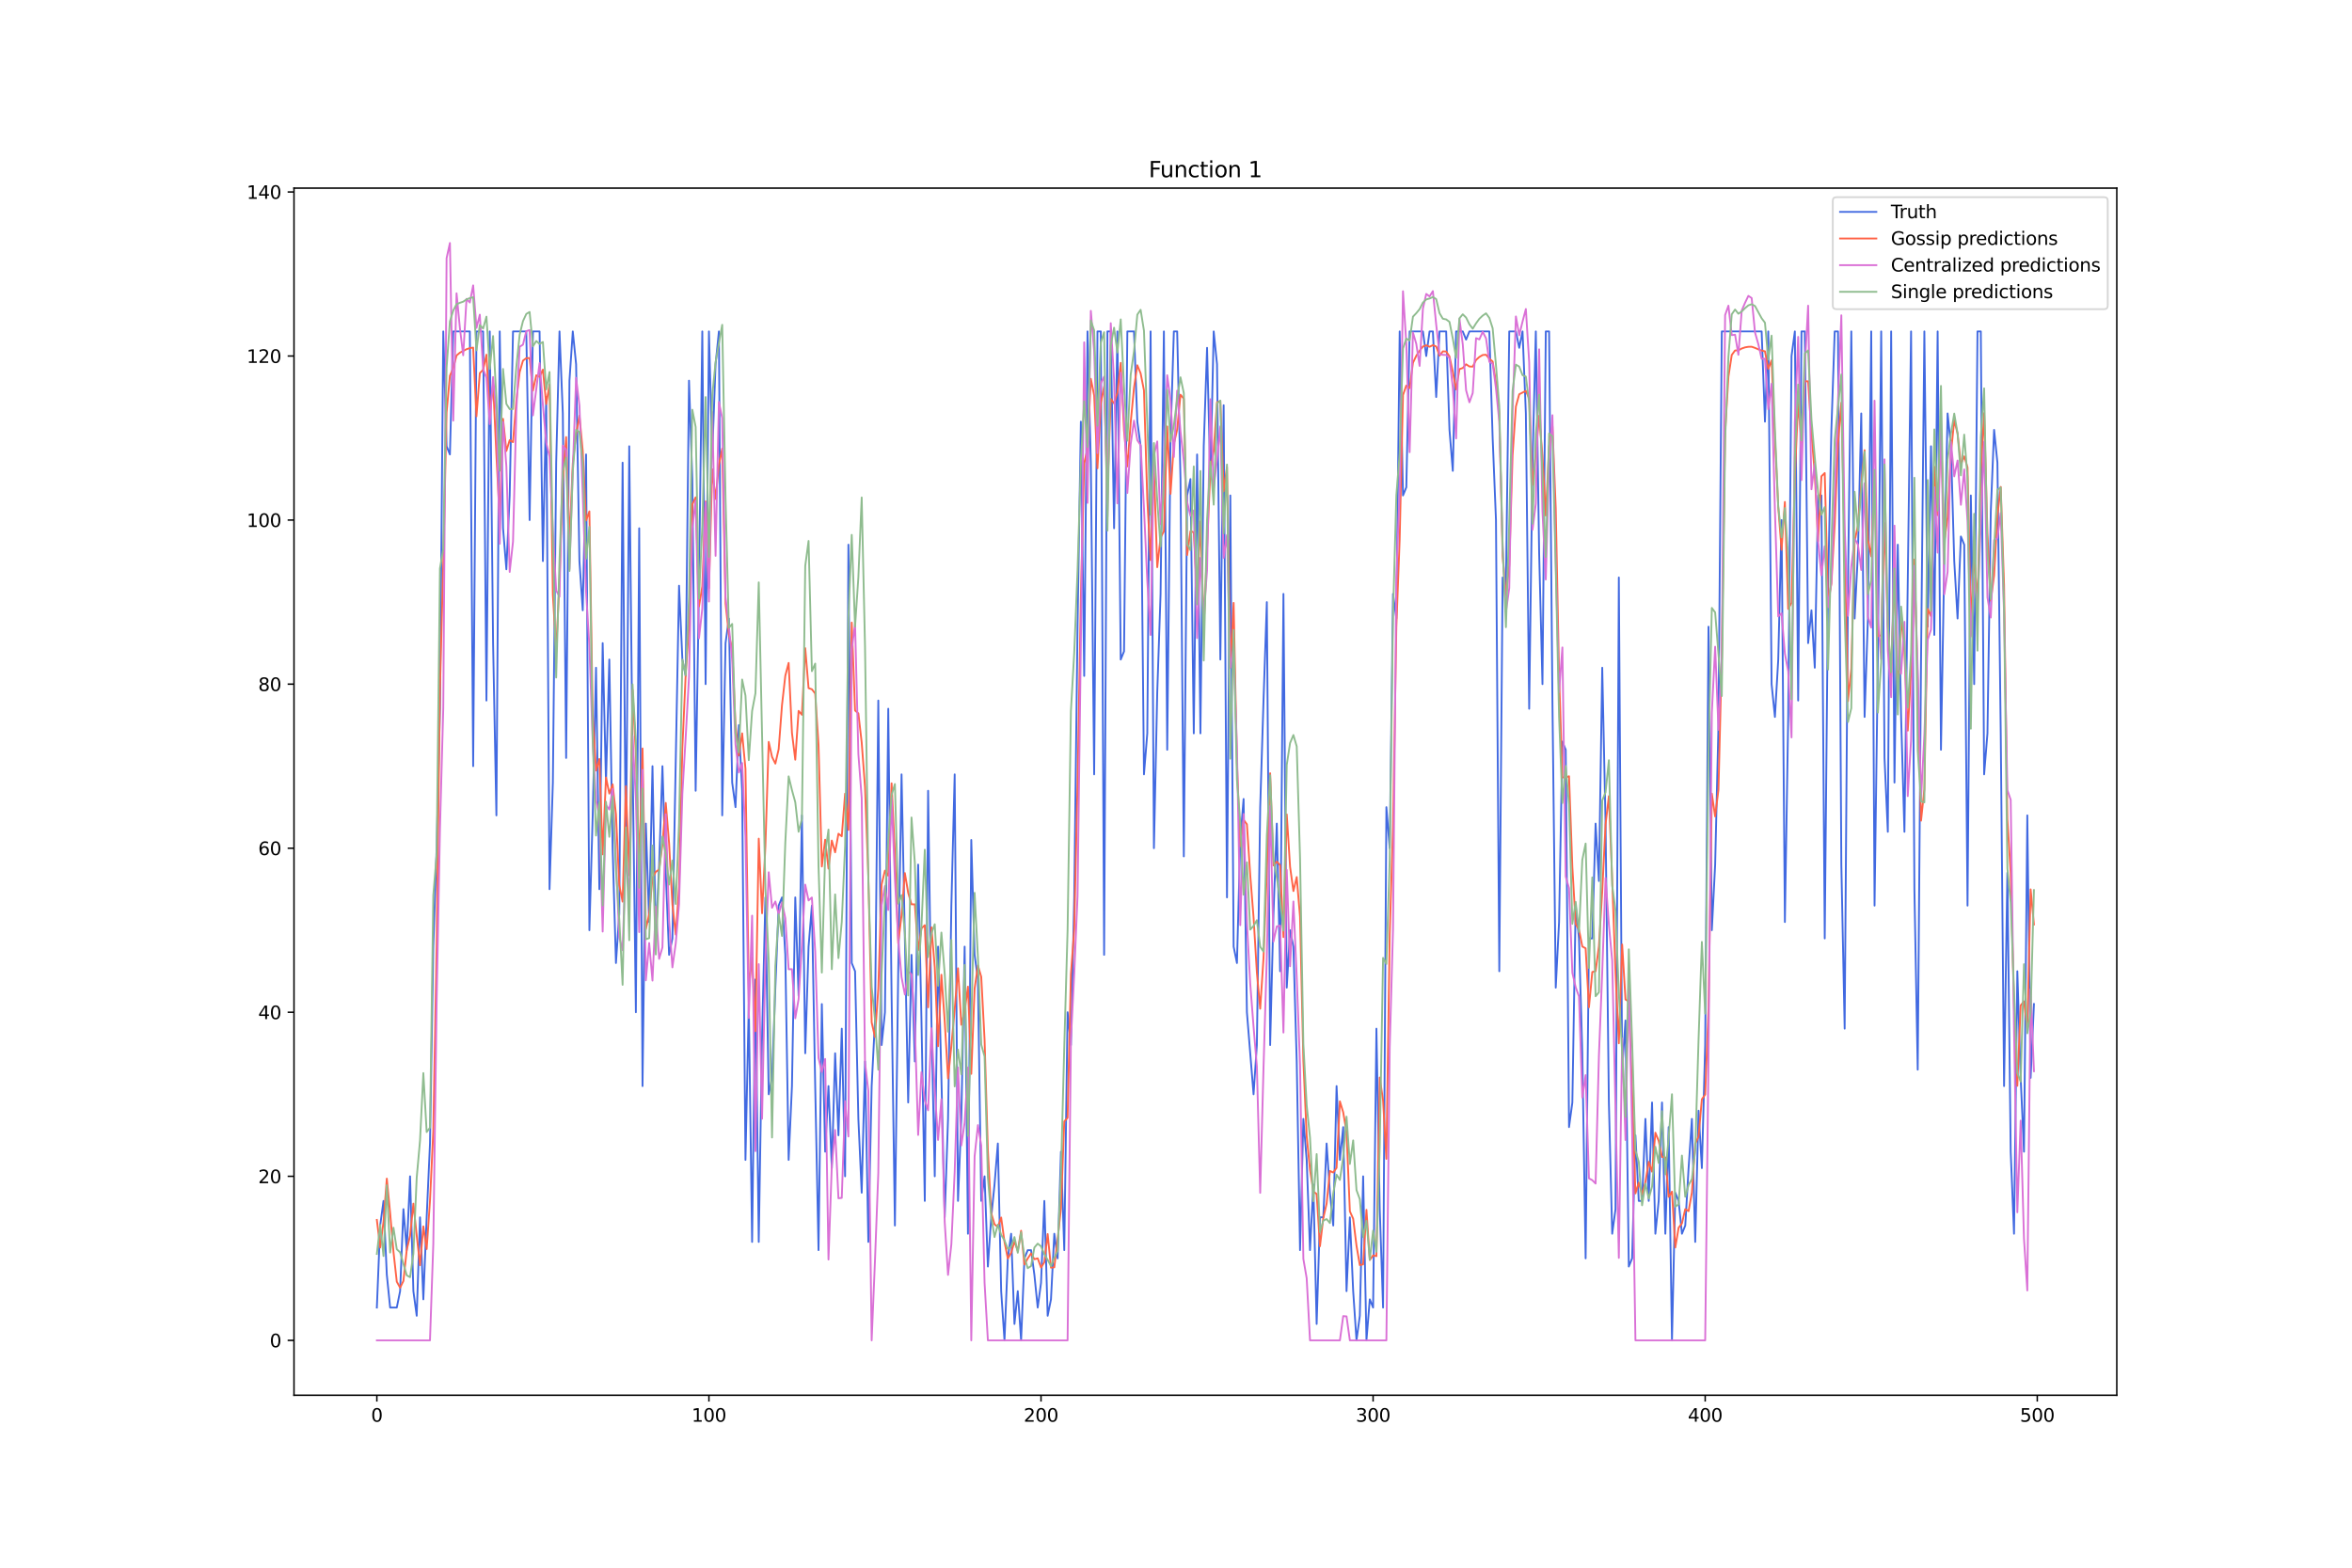 <?xml version="1.0" encoding="utf-8" standalone="no"?>
<!DOCTYPE svg PUBLIC "-//W3C//DTD SVG 1.1//EN"
  "http://www.w3.org/Graphics/SVG/1.1/DTD/svg11.dtd">
<svg xmlns:xlink="http://www.w3.org/1999/xlink" width="1296pt" height="864pt" viewBox="0 0 1296 864" xmlns="http://www.w3.org/2000/svg" version="1.1">
 <defs>
  <style type="text/css">*{stroke-linejoin: round; stroke-linecap: butt}</style>
 </defs>
 <g id="figure_1">
  <g id="patch_1">
   <path d="M 0 864 
L 1296 864 
L 1296 0 
L 0 0 
z
" style="fill: #ffffff"/>
  </g>
  <g id="axes_1">
   <g id="patch_2">
    <path d="M 162 768.96 
L 1166.4 768.96 
L 1166.4 103.68 
L 162 103.68 
z
" style="fill: #ffffff"/>
   </g>
   <g id="matplotlib.axis_1">
    <g id="xtick_1">
     <g id="line2d_1">
      <defs>
       <path id="m616f7e8db2" d="M 0 0 
L 0 3.5 
" style="stroke: #000000; stroke-width: 0.8"/>
      </defs>
      <g>
       <use xlink:href="#m616f7e8db2" x="207.655" y="768.96" style="stroke: #000000; stroke-width: 0.8"/>
      </g>
     </g>
     <g id="text_1">
      <!-- 0 -->
      <g transform="translate(204.473 783.558) scale(0.1 -0.1)">
       <defs>
        <path id="DejaVuSans-30" d="M 2034 4250 
Q 1547 4250 1301 3770 
Q 1056 3291 1056 2328 
Q 1056 1369 1301 889 
Q 1547 409 2034 409 
Q 2525 409 2770 889 
Q 3016 1369 3016 2328 
Q 3016 3291 2770 3770 
Q 2525 4250 2034 4250 
z
M 2034 4750 
Q 2819 4750 3233 4129 
Q 3647 3509 3647 2328 
Q 3647 1150 3233 529 
Q 2819 -91 2034 -91 
Q 1250 -91 836 529 
Q 422 1150 422 2328 
Q 422 3509 836 4129 
Q 1250 4750 2034 4750 
z
" transform="scale(0.016)"/>
       </defs>
       <use xlink:href="#DejaVuSans-30"/>
      </g>
     </g>
    </g>
    <g id="xtick_2">
     <g id="line2d_2">
      <g>
       <use xlink:href="#m616f7e8db2" x="390.639" y="768.96" style="stroke: #000000; stroke-width: 0.8"/>
      </g>
     </g>
     <g id="text_2">
      <!-- 100 -->
      <g transform="translate(381.095 783.558) scale(0.1 -0.1)">
       <defs>
        <path id="DejaVuSans-31" d="M 794 531 
L 1825 531 
L 1825 4091 
L 703 3866 
L 703 4441 
L 1819 4666 
L 2450 4666 
L 2450 531 
L 3481 531 
L 3481 0 
L 794 0 
L 794 531 
z
" transform="scale(0.016)"/>
       </defs>
       <use xlink:href="#DejaVuSans-31"/>
       <use xlink:href="#DejaVuSans-30" x="63.623"/>
       <use xlink:href="#DejaVuSans-30" x="127.246"/>
      </g>
     </g>
    </g>
    <g id="xtick_3">
     <g id="line2d_3">
      <g>
       <use xlink:href="#m616f7e8db2" x="573.623" y="768.96" style="stroke: #000000; stroke-width: 0.8"/>
      </g>
     </g>
     <g id="text_3">
      <!-- 200 -->
      <g transform="translate(564.079 783.558) scale(0.1 -0.1)">
       <defs>
        <path id="DejaVuSans-32" d="M 1228 531 
L 3431 531 
L 3431 0 
L 469 0 
L 469 531 
Q 828 903 1448 1529 
Q 2069 2156 2228 2338 
Q 2531 2678 2651 2914 
Q 2772 3150 2772 3378 
Q 2772 3750 2511 3984 
Q 2250 4219 1831 4219 
Q 1534 4219 1204 4116 
Q 875 4013 500 3803 
L 500 4441 
Q 881 4594 1212 4672 
Q 1544 4750 1819 4750 
Q 2544 4750 2975 4387 
Q 3406 4025 3406 3419 
Q 3406 3131 3298 2873 
Q 3191 2616 2906 2266 
Q 2828 2175 2409 1742 
Q 1991 1309 1228 531 
z
" transform="scale(0.016)"/>
       </defs>
       <use xlink:href="#DejaVuSans-32"/>
       <use xlink:href="#DejaVuSans-30" x="63.623"/>
       <use xlink:href="#DejaVuSans-30" x="127.246"/>
      </g>
     </g>
    </g>
    <g id="xtick_4">
     <g id="line2d_4">
      <g>
       <use xlink:href="#m616f7e8db2" x="756.607" y="768.96" style="stroke: #000000; stroke-width: 0.8"/>
      </g>
     </g>
     <g id="text_4">
      <!-- 300 -->
      <g transform="translate(747.063 783.558) scale(0.1 -0.1)">
       <defs>
        <path id="DejaVuSans-33" d="M 2597 2516 
Q 3050 2419 3304 2112 
Q 3559 1806 3559 1356 
Q 3559 666 3084 287 
Q 2609 -91 1734 -91 
Q 1441 -91 1130 -33 
Q 819 25 488 141 
L 488 750 
Q 750 597 1062 519 
Q 1375 441 1716 441 
Q 2309 441 2620 675 
Q 2931 909 2931 1356 
Q 2931 1769 2642 2001 
Q 2353 2234 1838 2234 
L 1294 2234 
L 1294 2753 
L 1863 2753 
Q 2328 2753 2575 2939 
Q 2822 3125 2822 3475 
Q 2822 3834 2567 4026 
Q 2313 4219 1838 4219 
Q 1578 4219 1281 4162 
Q 984 4106 628 3988 
L 628 4550 
Q 988 4650 1302 4700 
Q 1616 4750 1894 4750 
Q 2613 4750 3031 4423 
Q 3450 4097 3450 3541 
Q 3450 3153 3228 2886 
Q 3006 2619 2597 2516 
z
" transform="scale(0.016)"/>
       </defs>
       <use xlink:href="#DejaVuSans-33"/>
       <use xlink:href="#DejaVuSans-30" x="63.623"/>
       <use xlink:href="#DejaVuSans-30" x="127.246"/>
      </g>
     </g>
    </g>
    <g id="xtick_5">
     <g id="line2d_5">
      <g>
       <use xlink:href="#m616f7e8db2" x="939.591" y="768.96" style="stroke: #000000; stroke-width: 0.8"/>
      </g>
     </g>
     <g id="text_5">
      <!-- 400 -->
      <g transform="translate(930.047 783.558) scale(0.1 -0.1)">
       <defs>
        <path id="DejaVuSans-34" d="M 2419 4116 
L 825 1625 
L 2419 1625 
L 2419 4116 
z
M 2253 4666 
L 3047 4666 
L 3047 1625 
L 3713 1625 
L 3713 1100 
L 3047 1100 
L 3047 0 
L 2419 0 
L 2419 1100 
L 313 1100 
L 313 1709 
L 2253 4666 
z
" transform="scale(0.016)"/>
       </defs>
       <use xlink:href="#DejaVuSans-34"/>
       <use xlink:href="#DejaVuSans-30" x="63.623"/>
       <use xlink:href="#DejaVuSans-30" x="127.246"/>
      </g>
     </g>
    </g>
    <g id="xtick_6">
     <g id="line2d_6">
      <g>
       <use xlink:href="#m616f7e8db2" x="1122.575" y="768.96" style="stroke: #000000; stroke-width: 0.8"/>
      </g>
     </g>
     <g id="text_6">
      <!-- 500 -->
      <g transform="translate(1113.032 783.558) scale(0.1 -0.1)">
       <defs>
        <path id="DejaVuSans-35" d="M 691 4666 
L 3169 4666 
L 3169 4134 
L 1269 4134 
L 1269 2991 
Q 1406 3038 1543 3061 
Q 1681 3084 1819 3084 
Q 2600 3084 3056 2656 
Q 3513 2228 3513 1497 
Q 3513 744 3044 326 
Q 2575 -91 1722 -91 
Q 1428 -91 1123 -41 
Q 819 9 494 109 
L 494 744 
Q 775 591 1075 516 
Q 1375 441 1709 441 
Q 2250 441 2565 725 
Q 2881 1009 2881 1497 
Q 2881 1984 2565 2268 
Q 2250 2553 1709 2553 
Q 1456 2553 1204 2497 
Q 953 2441 691 2322 
L 691 4666 
z
" transform="scale(0.016)"/>
       </defs>
       <use xlink:href="#DejaVuSans-35"/>
       <use xlink:href="#DejaVuSans-30" x="63.623"/>
       <use xlink:href="#DejaVuSans-30" x="127.246"/>
      </g>
     </g>
    </g>
   </g>
   <g id="matplotlib.axis_2">
    <g id="ytick_1">
     <g id="line2d_7">
      <defs>
       <path id="m10c7d88c1d" d="M 0 0 
L -3.5 0 
" style="stroke: #000000; stroke-width: 0.8"/>
      </defs>
      <g>
       <use xlink:href="#m10c7d88c1d" x="162" y="738.72" style="stroke: #000000; stroke-width: 0.8"/>
      </g>
     </g>
     <g id="text_7">
      <!-- 0 -->
      <g transform="translate(148.637 742.519) scale(0.1 -0.1)">
       <use xlink:href="#DejaVuSans-30"/>
      </g>
     </g>
    </g>
    <g id="ytick_2">
     <g id="line2d_8">
      <g>
       <use xlink:href="#m10c7d88c1d" x="162" y="648.302" style="stroke: #000000; stroke-width: 0.8"/>
      </g>
     </g>
     <g id="text_8">
      <!-- 20 -->
      <g transform="translate(142.275 652.101) scale(0.1 -0.1)">
       <use xlink:href="#DejaVuSans-32"/>
       <use xlink:href="#DejaVuSans-30" x="63.623"/>
      </g>
     </g>
    </g>
    <g id="ytick_3">
     <g id="line2d_9">
      <g>
       <use xlink:href="#m10c7d88c1d" x="162" y="557.884" style="stroke: #000000; stroke-width: 0.8"/>
      </g>
     </g>
     <g id="text_9">
      <!-- 40 -->
      <g transform="translate(142.275 561.683) scale(0.1 -0.1)">
       <use xlink:href="#DejaVuSans-34"/>
       <use xlink:href="#DejaVuSans-30" x="63.623"/>
      </g>
     </g>
    </g>
    <g id="ytick_4">
     <g id="line2d_10">
      <g>
       <use xlink:href="#m10c7d88c1d" x="162" y="467.466" style="stroke: #000000; stroke-width: 0.8"/>
      </g>
     </g>
     <g id="text_10">
      <!-- 60 -->
      <g transform="translate(142.275 471.265) scale(0.1 -0.1)">
       <defs>
        <path id="DejaVuSans-36" d="M 2113 2584 
Q 1688 2584 1439 2293 
Q 1191 2003 1191 1497 
Q 1191 994 1439 701 
Q 1688 409 2113 409 
Q 2538 409 2786 701 
Q 3034 994 3034 1497 
Q 3034 2003 2786 2293 
Q 2538 2584 2113 2584 
z
M 3366 4563 
L 3366 3988 
Q 3128 4100 2886 4159 
Q 2644 4219 2406 4219 
Q 1781 4219 1451 3797 
Q 1122 3375 1075 2522 
Q 1259 2794 1537 2939 
Q 1816 3084 2150 3084 
Q 2853 3084 3261 2657 
Q 3669 2231 3669 1497 
Q 3669 778 3244 343 
Q 2819 -91 2113 -91 
Q 1303 -91 875 529 
Q 447 1150 447 2328 
Q 447 3434 972 4092 
Q 1497 4750 2381 4750 
Q 2619 4750 2861 4703 
Q 3103 4656 3366 4563 
z
" transform="scale(0.016)"/>
       </defs>
       <use xlink:href="#DejaVuSans-36"/>
       <use xlink:href="#DejaVuSans-30" x="63.623"/>
      </g>
     </g>
    </g>
    <g id="ytick_5">
     <g id="line2d_11">
      <g>
       <use xlink:href="#m10c7d88c1d" x="162" y="377.048" style="stroke: #000000; stroke-width: 0.8"/>
      </g>
     </g>
     <g id="text_11">
      <!-- 80 -->
      <g transform="translate(142.275 380.847) scale(0.1 -0.1)">
       <defs>
        <path id="DejaVuSans-38" d="M 2034 2216 
Q 1584 2216 1326 1975 
Q 1069 1734 1069 1313 
Q 1069 891 1326 650 
Q 1584 409 2034 409 
Q 2484 409 2743 651 
Q 3003 894 3003 1313 
Q 3003 1734 2745 1975 
Q 2488 2216 2034 2216 
z
M 1403 2484 
Q 997 2584 770 2862 
Q 544 3141 544 3541 
Q 544 4100 942 4425 
Q 1341 4750 2034 4750 
Q 2731 4750 3128 4425 
Q 3525 4100 3525 3541 
Q 3525 3141 3298 2862 
Q 3072 2584 2669 2484 
Q 3125 2378 3379 2068 
Q 3634 1759 3634 1313 
Q 3634 634 3220 271 
Q 2806 -91 2034 -91 
Q 1263 -91 848 271 
Q 434 634 434 1313 
Q 434 1759 690 2068 
Q 947 2378 1403 2484 
z
M 1172 3481 
Q 1172 3119 1398 2916 
Q 1625 2713 2034 2713 
Q 2441 2713 2670 2916 
Q 2900 3119 2900 3481 
Q 2900 3844 2670 4047 
Q 2441 4250 2034 4250 
Q 1625 4250 1398 4047 
Q 1172 3844 1172 3481 
z
" transform="scale(0.016)"/>
       </defs>
       <use xlink:href="#DejaVuSans-38"/>
       <use xlink:href="#DejaVuSans-30" x="63.623"/>
      </g>
     </g>
    </g>
    <g id="ytick_6">
     <g id="line2d_12">
      <g>
       <use xlink:href="#m10c7d88c1d" x="162" y="286.63" style="stroke: #000000; stroke-width: 0.8"/>
      </g>
     </g>
     <g id="text_12">
      <!-- 100 -->
      <g transform="translate(135.912 290.429) scale(0.1 -0.1)">
       <use xlink:href="#DejaVuSans-31"/>
       <use xlink:href="#DejaVuSans-30" x="63.623"/>
       <use xlink:href="#DejaVuSans-30" x="127.246"/>
      </g>
     </g>
    </g>
    <g id="ytick_7">
     <g id="line2d_13">
      <g>
       <use xlink:href="#m10c7d88c1d" x="162" y="196.212" style="stroke: #000000; stroke-width: 0.8"/>
      </g>
     </g>
     <g id="text_13">
      <!-- 120 -->
      <g transform="translate(135.912 200.011) scale(0.1 -0.1)">
       <use xlink:href="#DejaVuSans-31"/>
       <use xlink:href="#DejaVuSans-32" x="63.623"/>
       <use xlink:href="#DejaVuSans-30" x="127.246"/>
      </g>
     </g>
    </g>
    <g id="ytick_8">
     <g id="line2d_14">
      <g>
       <use xlink:href="#m10c7d88c1d" x="162" y="105.793" style="stroke: #000000; stroke-width: 0.8"/>
      </g>
     </g>
     <g id="text_14">
      <!-- 140 -->
      <g transform="translate(135.912 109.593) scale(0.1 -0.1)">
       <use xlink:href="#DejaVuSans-31"/>
       <use xlink:href="#DejaVuSans-34" x="63.623"/>
       <use xlink:href="#DejaVuSans-30" x="127.246"/>
      </g>
     </g>
    </g>
   </g>
   <g id="line2d_15">
    <path d="M 207.655 720.636 
L 209.484 675.427 
L 211.314 661.865 
L 213.144 702.553 
L 214.974 720.636 
L 218.634 720.636 
L 220.463 711.595 
L 222.293 666.386 
L 224.123 688.99 
L 225.953 648.302 
L 227.783 711.595 
L 229.613 725.157 
L 231.442 670.906 
L 233.272 716.115 
L 235.102 670.906 
L 236.932 630.218 
L 238.762 521.717 
L 240.592 467.466 
L 242.422 390.61 
L 244.251 182.649 
L 246.081 245.941 
L 247.911 250.462 
L 249.741 182.649 
L 258.89 182.649 
L 260.72 422.257 
L 262.55 182.649 
L 266.209 182.649 
L 268.039 386.089 
L 269.869 182.649 
L 271.699 354.443 
L 273.529 449.382 
L 275.359 182.649 
L 277.189 291.15 
L 279.018 313.755 
L 280.848 273.067 
L 282.678 182.649 
L 289.997 182.649 
L 291.827 286.63 
L 293.657 182.649 
L 297.317 182.649 
L 299.147 309.234 
L 300.976 218.816 
L 302.806 490.07 
L 304.636 431.299 
L 306.466 254.983 
L 308.296 182.649 
L 310.126 227.858 
L 311.956 417.736 
L 313.785 209.774 
L 315.615 182.649 
L 317.445 200.732 
L 319.275 309.234 
L 321.105 336.36 
L 322.935 250.462 
L 324.764 512.675 
L 326.594 449.382 
L 328.424 368.006 
L 330.254 490.07 
L 332.084 354.443 
L 333.914 431.299 
L 335.743 363.485 
L 337.573 467.466 
L 339.403 530.758 
L 341.233 503.633 
L 343.063 254.983 
L 344.893 476.508 
L 346.723 245.941 
L 348.552 417.736 
L 350.382 557.884 
L 352.212 291.15 
L 354.042 598.572 
L 355.872 453.903 
L 357.702 508.154 
L 359.531 422.257 
L 361.361 517.196 
L 363.191 476.508 
L 365.021 422.257 
L 366.851 481.028 
L 368.681 526.238 
L 370.51 517.196 
L 374.17 322.797 
L 376 363.485 
L 377.83 372.527 
L 379.66 209.774 
L 381.489 264.025 
L 383.319 435.819 
L 385.149 322.797 
L 386.979 182.649 
L 388.809 377.048 
L 390.639 182.649 
L 392.469 250.462 
L 394.298 200.732 
L 396.128 182.649 
L 397.958 449.382 
L 399.788 354.443 
L 401.618 340.88 
L 403.448 431.299 
L 405.277 444.861 
L 407.107 399.652 
L 408.937 435.819 
L 410.767 639.26 
L 412.597 553.363 
L 414.427 684.469 
L 416.256 539.8 
L 418.086 684.469 
L 419.916 571.447 
L 421.746 494.591 
L 423.576 603.093 
L 425.406 594.051 
L 427.236 544.321 
L 429.065 499.112 
L 430.895 494.591 
L 432.725 526.238 
L 434.555 639.26 
L 436.385 598.572 
L 438.215 494.591 
L 440.044 548.842 
L 441.874 449.382 
L 443.704 580.488 
L 445.534 521.717 
L 447.364 499.112 
L 449.194 598.572 
L 451.023 688.99 
L 452.853 553.363 
L 454.683 634.739 
L 456.513 598.572 
L 458.343 643.781 
L 460.173 580.488 
L 462.003 625.697 
L 463.832 566.926 
L 465.662 648.302 
L 467.492 300.192 
L 469.322 530.758 
L 471.152 535.279 
L 472.982 616.656 
L 474.811 657.344 
L 476.641 585.009 
L 478.471 684.469 
L 480.301 598.572 
L 482.131 562.405 
L 483.961 386.089 
L 485.79 575.967 
L 487.62 557.884 
L 489.45 390.61 
L 491.28 548.842 
L 493.11 675.427 
L 494.94 535.279 
L 496.77 426.778 
L 500.429 607.614 
L 502.259 526.238 
L 504.089 585.009 
L 505.919 476.508 
L 507.749 562.405 
L 509.578 661.865 
L 511.408 435.819 
L 513.238 562.405 
L 515.068 648.302 
L 516.898 521.717 
L 518.728 594.051 
L 520.557 670.906 
L 522.387 616.656 
L 524.217 499.112 
L 526.047 426.778 
L 527.877 661.865 
L 529.707 616.656 
L 531.536 521.717 
L 533.366 679.948 
L 535.196 462.945 
L 537.026 526.238 
L 538.856 539.8 
L 540.686 661.865 
L 542.516 648.302 
L 544.345 698.032 
L 546.175 670.906 
L 548.005 652.823 
L 549.835 630.218 
L 551.665 711.595 
L 553.495 738.72 
L 555.324 693.511 
L 557.154 679.948 
L 558.984 729.678 
L 560.814 711.595 
L 562.644 738.72 
L 564.474 693.511 
L 566.303 688.99 
L 568.133 688.99 
L 569.963 702.553 
L 571.793 720.636 
L 573.623 707.074 
L 575.453 661.865 
L 577.283 725.157 
L 579.112 716.115 
L 580.942 679.948 
L 582.772 693.511 
L 584.602 634.739 
L 586.432 688.99 
L 588.262 557.884 
L 590.091 575.967 
L 591.921 494.591 
L 593.751 345.401 
L 595.581 232.379 
L 597.411 372.527 
L 599.241 182.649 
L 601.07 254.983 
L 602.9 426.778 
L 604.73 182.649 
L 606.56 182.649 
L 608.39 526.238 
L 610.22 182.649 
L 612.05 182.649 
L 613.879 291.15 
L 615.709 182.649 
L 617.539 363.485 
L 619.369 358.964 
L 621.199 182.649 
L 624.858 182.649 
L 626.688 232.379 
L 628.518 245.941 
L 630.348 426.778 
L 632.178 404.173 
L 634.008 182.649 
L 635.837 467.466 
L 637.667 381.569 
L 639.497 327.318 
L 641.327 182.649 
L 643.157 413.215 
L 644.987 241.421 
L 646.817 182.649 
L 648.646 182.649 
L 650.476 264.025 
L 652.306 471.987 
L 654.136 273.067 
L 655.966 264.025 
L 657.796 404.173 
L 659.625 250.462 
L 661.455 404.173 
L 663.285 245.941 
L 665.115 191.691 
L 666.945 264.025 
L 668.775 182.649 
L 670.604 200.732 
L 672.434 363.485 
L 674.264 223.337 
L 676.094 494.591 
L 677.924 273.067 
L 679.754 521.717 
L 681.583 530.758 
L 683.413 462.945 
L 685.243 440.34 
L 687.073 557.884 
L 690.733 603.093 
L 692.563 575.967 
L 694.392 444.861 
L 696.222 386.089 
L 698.052 331.839 
L 699.882 575.967 
L 701.712 503.633 
L 703.542 453.903 
L 705.371 535.279 
L 707.201 327.318 
L 709.031 544.321 
L 710.861 512.675 
L 712.691 521.717 
L 714.521 585.009 
L 716.35 688.99 
L 718.18 616.656 
L 720.01 639.26 
L 721.84 688.99 
L 723.67 652.823 
L 725.5 729.678 
L 727.33 670.906 
L 729.159 670.906 
L 730.989 630.218 
L 732.819 657.344 
L 734.649 675.427 
L 736.479 598.572 
L 738.309 639.26 
L 740.138 621.176 
L 741.968 711.595 
L 743.798 670.906 
L 745.628 711.595 
L 747.458 738.72 
L 749.288 725.157 
L 751.117 648.302 
L 752.947 738.72 
L 754.777 716.115 
L 756.607 720.636 
L 758.437 566.926 
L 760.267 666.386 
L 762.097 720.636 
L 763.926 444.861 
L 765.756 467.466 
L 767.586 327.318 
L 769.416 340.88 
L 771.246 182.649 
L 773.076 273.067 
L 774.905 268.546 
L 776.735 182.649 
L 784.055 182.649 
L 785.884 196.212 
L 787.714 182.649 
L 789.544 182.649 
L 791.374 218.816 
L 793.204 182.649 
L 796.864 182.649 
L 798.693 236.9 
L 800.523 259.504 
L 802.353 182.649 
L 806.013 182.649 
L 807.843 187.17 
L 809.672 182.649 
L 820.651 182.649 
L 822.481 241.421 
L 824.311 286.63 
L 826.141 535.279 
L 827.971 318.276 
L 829.801 322.797 
L 831.63 182.649 
L 835.29 182.649 
L 837.12 191.691 
L 838.95 182.649 
L 840.78 227.858 
L 842.61 390.61 
L 844.439 254.983 
L 846.269 182.649 
L 848.099 304.713 
L 849.929 377.048 
L 851.759 182.649 
L 853.589 182.649 
L 855.418 386.089 
L 857.248 544.321 
L 859.078 508.154 
L 860.908 408.694 
L 862.738 413.215 
L 864.568 621.176 
L 866.397 607.614 
L 868.227 499.112 
L 870.057 517.196 
L 871.887 580.488 
L 873.717 693.511 
L 875.547 517.196 
L 877.377 517.196 
L 879.206 453.903 
L 881.036 485.549 
L 882.866 368.006 
L 884.696 453.903 
L 886.526 607.614 
L 888.356 679.948 
L 890.185 666.386 
L 892.015 318.276 
L 893.845 589.53 
L 895.675 562.405 
L 897.505 698.032 
L 899.335 693.511 
L 901.164 625.697 
L 902.994 661.865 
L 904.824 661.865 
L 906.654 616.656 
L 908.484 661.865 
L 910.314 607.614 
L 912.144 679.948 
L 913.973 661.865 
L 915.803 607.614 
L 917.633 679.948 
L 919.463 621.176 
L 921.293 738.72 
L 923.123 657.344 
L 924.952 661.865 
L 926.782 679.948 
L 928.612 675.427 
L 930.442 643.781 
L 932.272 616.656 
L 934.102 684.469 
L 935.931 612.135 
L 937.761 643.781 
L 939.591 575.967 
L 941.421 345.401 
L 943.251 512.675 
L 945.081 476.508 
L 946.911 399.652 
L 948.74 182.649 
L 970.698 182.649 
L 972.528 232.379 
L 974.358 182.649 
L 976.188 377.048 
L 978.018 395.131 
L 979.848 363.485 
L 981.678 286.63 
L 983.507 508.154 
L 985.337 395.131 
L 987.167 196.212 
L 988.997 182.649 
L 990.827 386.089 
L 992.657 182.649 
L 994.486 182.649 
L 996.316 354.443 
L 998.146 336.36 
L 999.976 368.006 
L 1001.806 273.067 
L 1003.636 273.067 
L 1005.465 517.196 
L 1007.295 322.797 
L 1009.125 236.9 
L 1010.955 182.649 
L 1012.785 182.649 
L 1014.615 476.508 
L 1016.444 566.926 
L 1018.274 322.797 
L 1020.104 182.649 
L 1021.934 340.88 
L 1023.764 304.713 
L 1025.594 227.858 
L 1027.424 395.131 
L 1029.253 340.88 
L 1031.083 182.649 
L 1032.913 499.112 
L 1034.743 363.485 
L 1036.573 182.649 
L 1038.403 417.736 
L 1040.232 458.424 
L 1042.062 182.649 
L 1043.892 431.299 
L 1045.722 300.192 
L 1047.552 395.131 
L 1049.382 458.424 
L 1053.041 182.649 
L 1054.871 490.07 
L 1056.701 589.53 
L 1058.531 363.485 
L 1060.361 182.649 
L 1062.191 345.401 
L 1064.02 245.941 
L 1065.85 349.922 
L 1067.68 182.649 
L 1069.51 413.215 
L 1071.34 309.234 
L 1073.17 227.858 
L 1074.999 245.941 
L 1076.829 309.234 
L 1078.659 340.88 
L 1080.489 295.671 
L 1082.319 300.192 
L 1084.149 499.112 
L 1085.978 273.067 
L 1087.808 377.048 
L 1089.638 182.649 
L 1091.468 182.649 
L 1093.298 426.778 
L 1095.128 404.173 
L 1096.958 282.109 
L 1098.787 236.9 
L 1100.617 254.983 
L 1102.447 404.173 
L 1104.277 598.572 
L 1106.107 481.028 
L 1107.937 634.739 
L 1109.766 679.948 
L 1111.596 535.279 
L 1113.426 594.051 
L 1115.256 634.739 
L 1117.086 449.382 
L 1118.916 594.051 
L 1120.745 553.363 
L 1120.745 553.363 
" clip-path="url(#p056c166fae)" style="fill: none; stroke: #4169e1; stroke-linecap: square"/>
   </g>
   <g id="line2d_16">
    <path d="M 207.655 672.327 
L 209.484 687.527 
L 211.314 673.325 
L 213.144 649.565 
L 214.974 668.597 
L 216.804 689.834 
L 218.634 706.374 
L 220.463 709.686 
L 222.293 705.971 
L 224.123 688.802 
L 225.953 681.066 
L 227.783 663.359 
L 229.613 680.877 
L 231.442 697.304 
L 233.272 675.904 
L 235.102 688.413 
L 236.932 661.742 
L 238.762 623.255 
L 240.592 521.273 
L 242.422 379.959 
L 244.251 310.193 
L 246.081 227.336 
L 247.911 207.082 
L 249.741 202.898 
L 251.571 195.909 
L 253.401 194.371 
L 257.06 192.463 
L 258.89 191.848 
L 260.72 191.567 
L 262.55 229.481 
L 264.38 205.646 
L 266.209 203.804 
L 268.039 195.473 
L 269.869 228.467 
L 271.699 211.411 
L 273.529 250.95 
L 275.359 286.557 
L 277.189 230.834 
L 279.018 248.563 
L 280.848 242.56 
L 282.678 243.685 
L 284.508 220.874 
L 286.338 205.118 
L 288.168 198.76 
L 289.997 197.387 
L 291.827 197.332 
L 293.657 215.267 
L 295.487 206.829 
L 297.317 207.693 
L 299.147 203.708 
L 300.976 222.684 
L 302.806 211.863 
L 304.636 327.734 
L 306.466 358.238 
L 308.296 320.384 
L 310.126 265.696 
L 311.956 240.88 
L 313.785 298.884 
L 315.615 255.273 
L 317.445 239.418 
L 319.275 229.038 
L 321.105 248.596 
L 322.935 286.877 
L 324.764 281.831 
L 326.594 393.919 
L 328.424 424.683 
L 330.254 418.271 
L 332.084 470.881 
L 333.914 428.476 
L 335.743 437.378 
L 337.573 432.28 
L 339.403 448.791 
L 341.233 487.858 
L 343.063 496.921 
L 344.893 433.293 
L 346.723 482.419 
L 348.552 380.343 
L 350.382 415.556 
L 352.212 476.911 
L 354.042 412.482 
L 355.872 512.088 
L 357.702 503.963 
L 359.531 483.664 
L 361.361 480.493 
L 363.191 479.215 
L 365.021 465.209 
L 366.851 442.514 
L 368.681 464.749 
L 370.51 498.551 
L 372.34 515.094 
L 374.17 488.784 
L 376 412.081 
L 377.83 371.777 
L 379.66 344.703 
L 381.489 277.894 
L 383.319 274.092 
L 385.149 334.233 
L 386.979 323.201 
L 388.809 276.377 
L 390.639 324.158 
L 392.469 258.591 
L 394.298 275.005 
L 396.128 256.133 
L 397.958 247.232 
L 399.788 332.736 
L 401.618 349.596 
L 403.448 357.658 
L 405.277 399.225 
L 407.107 416.419 
L 408.937 404.163 
L 410.767 423.707 
L 412.597 545.056 
L 414.427 527.78 
L 416.256 568.347 
L 418.086 462.198 
L 419.916 503.328 
L 421.746 466.375 
L 423.576 408.875 
L 425.406 417.143 
L 427.236 420.858 
L 429.065 412.876 
L 430.895 388.622 
L 432.725 372.375 
L 434.555 365.348 
L 436.385 403.909 
L 438.215 418.708 
L 440.044 391.786 
L 441.874 393.952 
L 443.704 357.227 
L 445.534 379.261 
L 447.364 379.875 
L 449.194 382.244 
L 451.023 410.655 
L 452.853 477.554 
L 454.683 462.782 
L 456.513 478.711 
L 458.343 463.248 
L 460.173 469.74 
L 462.003 459.49 
L 463.832 460.898 
L 465.662 437.425 
L 467.492 457.405 
L 469.322 343.122 
L 471.152 391.579 
L 472.982 393.186 
L 474.811 409.226 
L 476.641 433.717 
L 478.471 483.107 
L 480.301 563.447 
L 482.131 571.568 
L 483.961 544.997 
L 485.79 487.437 
L 487.62 479.847 
L 489.45 482.625 
L 491.28 431.7 
L 493.11 470.087 
L 494.94 519.866 
L 496.77 504.324 
L 498.599 481.167 
L 500.429 492.054 
L 502.259 498.393 
L 504.089 498.407 
L 505.919 523.763 
L 507.749 511.63 
L 509.578 509.901 
L 511.408 555.17 
L 513.238 511.07 
L 515.068 533.048 
L 516.898 576.607 
L 518.728 537.206 
L 520.557 562.765 
L 522.387 594.382 
L 524.217 576.509 
L 526.047 556.405 
L 527.877 533.65 
L 529.707 564.799 
L 531.536 557.237 
L 533.366 543.762 
L 535.196 591.844 
L 537.026 544.881 
L 538.856 532.126 
L 540.686 538.375 
L 542.516 572.904 
L 544.345 633.953 
L 546.175 668.568 
L 548.005 674.764 
L 549.835 676.233 
L 551.665 671.002 
L 553.495 684.461 
L 555.324 693.613 
L 557.154 690.532 
L 558.984 684.269 
L 560.814 689.376 
L 562.644 678.294 
L 564.474 696.894 
L 566.303 693.57 
L 568.133 690.818 
L 569.963 694.002 
L 571.793 693.5 
L 573.623 698.575 
L 575.453 695.646 
L 577.283 680.111 
L 579.112 698.66 
L 580.942 698.455 
L 582.772 682.747 
L 584.602 666.051 
L 586.432 618.045 
L 588.262 616.047 
L 590.091 536.875 
L 591.921 512.206 
L 593.751 431.869 
L 595.581 329.073 
L 597.411 255.327 
L 599.241 247.374 
L 601.07 208.765 
L 602.9 217.873 
L 604.73 258.121 
L 606.56 222.284 
L 608.39 213.002 
L 610.22 270.524 
L 612.05 219.866 
L 613.879 222.314 
L 615.709 216.42 
L 617.539 199.992 
L 619.369 237.358 
L 621.199 257.08 
L 623.029 232.921 
L 624.858 213.724 
L 626.688 201.3 
L 628.518 205.792 
L 630.348 215.143 
L 632.178 275.143 
L 634.008 308.714 
L 635.837 257.485 
L 637.667 312.593 
L 639.497 296.228 
L 641.327 292.808 
L 643.157 235.02 
L 644.987 272.171 
L 646.817 244.76 
L 648.646 236.699 
L 650.476 217.533 
L 652.306 219.746 
L 654.136 305.909 
L 655.966 292.759 
L 657.796 293.396 
L 659.625 328.13 
L 661.455 287.331 
L 663.285 345.569 
L 666.945 258.73 
L 668.775 248.385 
L 670.604 221.709 
L 672.434 221.066 
L 674.264 270.82 
L 676.094 257.461 
L 677.924 367.605 
L 679.754 332.269 
L 681.583 420.324 
L 683.413 466.349 
L 685.243 451.795 
L 687.073 454.303 
L 688.903 482.279 
L 690.733 505.576 
L 692.563 536.03 
L 694.392 555.93 
L 696.222 527.974 
L 698.052 480.721 
L 699.882 426.16 
L 701.712 476.973 
L 703.542 474.837 
L 705.371 476.835 
L 707.201 516.47 
L 709.031 448.849 
L 710.861 477.732 
L 712.691 491.098 
L 714.521 483.376 
L 716.35 505.241 
L 718.18 584.676 
L 720.01 626.197 
L 721.84 644.596 
L 723.67 656.683 
L 725.5 658.014 
L 727.33 686.846 
L 729.159 671.34 
L 730.989 663.362 
L 732.819 645.357 
L 734.649 646.209 
L 736.479 643.639 
L 738.309 606.988 
L 740.138 613.028 
L 741.968 623.922 
L 743.798 667.577 
L 745.628 671.684 
L 747.458 686.56 
L 749.288 697.255 
L 751.117 696.819 
L 752.947 666.785 
L 754.777 694.415 
L 756.607 691.882 
L 758.437 692.305 
L 760.267 593.863 
L 762.097 606.49 
L 763.926 638.683 
L 765.756 514.849 
L 767.586 456.122 
L 769.416 345.611 
L 771.246 297.271 
L 773.076 217.699 
L 774.905 212.479 
L 776.735 213.914 
L 778.565 199.939 
L 780.395 196.091 
L 782.225 193.287 
L 784.055 190.977 
L 785.884 190.284 
L 787.714 191.118 
L 789.544 190.222 
L 791.374 190.965 
L 793.204 196.024 
L 795.034 193.658 
L 796.864 193.698 
L 798.693 196.418 
L 800.523 204.917 
L 802.353 214.655 
L 804.183 203.435 
L 806.013 202.826 
L 807.843 200.757 
L 809.672 201.991 
L 811.502 202.056 
L 813.332 198.399 
L 815.162 196.727 
L 816.992 195.652 
L 818.822 195.508 
L 820.651 197.697 
L 822.481 199.211 
L 824.311 210.765 
L 826.141 227.705 
L 827.971 306.579 
L 829.801 327.923 
L 831.63 311.647 
L 833.46 251.03 
L 835.29 224.016 
L 837.12 217.287 
L 840.78 215.423 
L 842.61 219.654 
L 844.439 267.282 
L 846.269 250.221 
L 848.099 229.067 
L 849.929 251.163 
L 851.759 284.148 
L 853.589 246.228 
L 855.418 234.803 
L 857.248 280.132 
L 859.078 371.848 
L 860.908 428.438 
L 862.738 428.549 
L 864.568 427.807 
L 866.397 477.72 
L 868.227 509.269 
L 870.057 512.354 
L 871.887 521.641 
L 873.717 522.638 
L 875.547 555.155 
L 877.377 535.686 
L 879.206 535.289 
L 881.036 521.462 
L 882.866 491.165 
L 884.696 454.256 
L 886.526 438.765 
L 888.356 484.938 
L 890.185 536.284 
L 892.015 575.005 
L 893.845 520.554 
L 895.675 550.847 
L 897.505 552.008 
L 899.335 601.211 
L 901.164 657.747 
L 902.994 651.741 
L 904.824 658.306 
L 906.654 651.434 
L 908.484 640.317 
L 910.314 645.759 
L 912.144 624.256 
L 913.973 628.799 
L 915.803 637.619 
L 917.633 637.904 
L 919.463 659.634 
L 921.293 656.748 
L 923.123 687.537 
L 924.952 676.656 
L 926.782 674.239 
L 928.612 666.365 
L 930.442 667.504 
L 932.272 657.243 
L 934.102 630.285 
L 935.931 626.463 
L 937.761 605.849 
L 939.591 603.22 
L 941.421 555.897 
L 943.251 437.373 
L 945.081 449.961 
L 946.911 435.199 
L 948.74 361.744 
L 950.57 238.376 
L 952.4 207.593 
L 954.23 195.641 
L 956.06 193.142 
L 957.89 193.075 
L 959.719 192.077 
L 961.549 191.449 
L 963.379 191.121 
L 965.209 191.104 
L 967.039 191.732 
L 968.869 192.529 
L 970.698 193.201 
L 972.528 193.619 
L 974.358 203.314 
L 976.188 198.588 
L 978.018 242.165 
L 979.848 279.369 
L 981.678 303.045 
L 983.507 276.622 
L 985.337 335.6 
L 987.167 332.253 
L 988.997 262.783 
L 990.827 221.758 
L 992.657 244.116 
L 994.486 210.173 
L 996.316 210.127 
L 998.146 238.937 
L 999.976 261.058 
L 1001.806 298.212 
L 1003.636 262.495 
L 1005.465 260.697 
L 1007.295 331.82 
L 1009.125 321.801 
L 1010.955 289.079 
L 1012.785 244.485 
L 1014.615 221.943 
L 1016.444 301.463 
L 1018.274 386.41 
L 1020.104 368.529 
L 1021.934 298.55 
L 1023.764 289.538 
L 1025.594 267.063 
L 1027.424 248.113 
L 1029.253 297.358 
L 1031.083 306.604 
L 1032.913 261.671 
L 1034.743 350.596 
L 1036.573 350.146 
L 1038.403 288.287 
L 1040.232 344.021 
L 1042.062 373.266 
L 1043.892 314.472 
L 1045.722 383.284 
L 1047.552 339.521 
L 1049.382 359.565 
L 1051.211 402.681 
L 1053.041 370.138 
L 1054.871 308.35 
L 1056.701 375.582 
L 1058.531 452.312 
L 1060.361 434.956 
L 1062.191 335.59 
L 1064.02 339.633 
L 1065.85 257.183 
L 1067.68 283.94 
L 1069.51 237.168 
L 1071.34 298.617 
L 1073.17 285.37 
L 1074.999 249.811 
L 1076.829 231.655 
L 1078.659 238.909 
L 1080.489 255.891 
L 1082.319 251.524 
L 1084.149 257.609 
L 1085.978 344.792 
L 1087.808 305.177 
L 1089.638 332.821 
L 1091.468 259.762 
L 1093.298 227.655 
L 1095.128 293.972 
L 1096.958 331.058 
L 1098.787 317.128 
L 1100.617 284.216 
L 1102.447 268.329 
L 1104.277 322.466 
L 1106.107 451.44 
L 1107.937 481.294 
L 1109.766 554.419 
L 1111.596 598.452 
L 1113.426 554.111 
L 1115.256 551.886 
L 1117.086 566.816 
L 1118.916 490.152 
L 1120.745 509.504 
L 1120.745 509.504 
" clip-path="url(#p056c166fae)" style="fill: none; stroke: #ff6347; stroke-linecap: square"/>
   </g>
   <g id="line2d_17">
    <path d="M 207.655 738.72 
L 236.932 738.72 
L 238.762 685.458 
L 240.592 552.098 
L 242.422 456.712 
L 244.251 390.131 
L 246.081 142.311 
L 247.911 133.92 
L 249.741 231.829 
L 251.571 161.656 
L 253.401 180.658 
L 255.23 195.801 
L 257.06 164.708 
L 258.89 166.728 
L 260.72 157.269 
L 262.55 180.73 
L 264.38 173.418 
L 266.209 203.276 
L 268.039 208.203 
L 269.869 233.754 
L 271.699 207.785 
L 273.529 228.132 
L 275.359 299.698 
L 277.189 232.579 
L 279.018 256.981 
L 280.848 315.217 
L 282.678 298.527 
L 284.508 226.664 
L 286.338 191.108 
L 288.168 189.949 
L 289.997 182.502 
L 291.827 181.92 
L 293.657 228.92 
L 297.317 200.09 
L 299.147 223.097 
L 300.976 243.915 
L 302.806 251.676 
L 304.636 292.047 
L 306.466 325.416 
L 308.296 328.833 
L 310.126 245.599 
L 311.956 247.823 
L 313.785 313.698 
L 315.615 259.131 
L 317.445 208.222 
L 319.275 223.528 
L 321.105 272.56 
L 322.935 326.064 
L 324.764 356.221 
L 326.594 408.891 
L 328.424 441.065 
L 330.254 449.472 
L 332.084 513.41 
L 333.914 443.685 
L 335.743 446.164 
L 337.573 434.766 
L 339.403 474.199 
L 341.233 516.444 
L 343.063 523.646 
L 344.893 471.002 
L 346.723 495.209 
L 348.552 405.598 
L 350.382 439.818 
L 352.212 513.73 
L 354.042 424.306 
L 355.872 540.294 
L 357.702 519.73 
L 359.531 540.438 
L 361.361 499.515 
L 363.191 528.456 
L 365.021 522.071 
L 366.851 448.752 
L 368.681 506.949 
L 370.51 533.16 
L 372.34 519.981 
L 374.17 498.304 
L 376 437.463 
L 377.83 406.222 
L 379.66 373.074 
L 381.489 291.002 
L 383.319 275.876 
L 385.149 351.834 
L 386.979 335.456 
L 388.809 276.779 
L 390.639 331.532 
L 392.469 227.144 
L 394.298 306.346 
L 396.128 221.511 
L 397.958 230.396 
L 399.788 329.169 
L 401.618 345.092 
L 403.448 363.654 
L 405.277 410.213 
L 407.107 425.74 
L 408.937 420.524 
L 410.767 461.143 
L 412.597 561.061 
L 414.427 504.639 
L 416.256 634.414 
L 418.086 531.362 
L 419.916 616.574 
L 421.746 528.029 
L 423.576 480.716 
L 425.406 500.288 
L 427.236 496.823 
L 429.065 503.873 
L 430.895 497.299 
L 432.725 506.039 
L 434.555 534.192 
L 436.385 534.137 
L 438.215 561.205 
L 440.044 550.664 
L 441.874 520.826 
L 443.704 487.548 
L 445.534 496.271 
L 447.364 494.63 
L 449.194 524.399 
L 451.023 583.061 
L 452.853 590.823 
L 454.683 583.625 
L 456.513 694.173 
L 458.343 642.309 
L 460.173 622.786 
L 462.003 660.414 
L 463.832 660.188 
L 465.662 606.859 
L 467.492 626.349 
L 469.322 358.009 
L 471.152 343.763 
L 472.982 415.594 
L 474.811 439.796 
L 476.641 585.579 
L 478.471 601.255 
L 480.301 738.72 
L 482.131 694.724 
L 483.961 646.511 
L 485.79 498.771 
L 487.62 488.32 
L 489.45 501.544 
L 491.28 439.537 
L 493.11 484.441 
L 494.94 517.716 
L 496.77 538.511 
L 498.599 548.121 
L 500.429 535.422 
L 502.259 536.991 
L 504.089 564.722 
L 505.919 625.511 
L 507.749 590.908 
L 509.578 606.49 
L 511.408 611.917 
L 513.238 566.682 
L 515.068 600.649 
L 516.898 628.258 
L 518.728 605.807 
L 520.557 673.589 
L 522.387 702.642 
L 524.217 685.765 
L 526.047 645.836 
L 527.877 588.306 
L 529.707 631.299 
L 531.536 618.685 
L 533.366 588.306 
L 535.196 738.72 
L 537.026 637.361 
L 538.856 620.067 
L 540.686 631.284 
L 542.516 707.019 
L 544.345 738.72 
L 588.262 738.72 
L 590.091 573.015 
L 591.921 536.558 
L 593.751 493.819 
L 595.581 354.734 
L 597.411 188.673 
L 599.241 277.157 
L 601.07 171.307 
L 602.9 193.467 
L 604.73 249.726 
L 606.56 211.224 
L 608.39 207.568 
L 610.22 284.857 
L 612.05 178.117 
L 613.879 209.381 
L 615.709 277.425 
L 617.539 205.381 
L 619.369 230.321 
L 621.199 271.701 
L 623.029 244.741 
L 624.858 231.815 
L 626.688 242.632 
L 628.518 245.341 
L 630.348 280.116 
L 632.178 320.085 
L 634.008 349.967 
L 635.837 250.989 
L 637.667 243.286 
L 639.497 288.916 
L 641.327 254.981 
L 643.157 206.813 
L 644.987 220.7 
L 646.817 251.875 
L 648.646 215.31 
L 650.476 237.768 
L 652.306 254.025 
L 654.136 276.587 
L 655.966 284.232 
L 657.796 281.278 
L 659.625 351.667 
L 661.455 307.429 
L 663.285 339.609 
L 665.115 314.31 
L 666.945 220.026 
L 668.775 269.119 
L 670.604 253.264 
L 672.434 234.956 
L 674.264 307.476 
L 676.094 294.87 
L 677.924 368.067 
L 679.754 357.546 
L 681.583 412.035 
L 683.413 509.895 
L 685.243 448.602 
L 687.073 508.492 
L 688.903 542.151 
L 690.733 565.868 
L 692.563 587.729 
L 694.392 657.412 
L 696.222 588.442 
L 698.052 526.887 
L 699.882 444.249 
L 701.712 518.939 
L 703.542 510.584 
L 705.371 510.128 
L 707.201 569.072 
L 709.031 479.423 
L 710.861 532.539 
L 712.691 496.832 
L 714.521 538.515 
L 716.35 587.313 
L 718.18 693.841 
L 720.01 704.488 
L 721.84 738.72 
L 738.309 738.72 
L 740.138 725.338 
L 741.968 725.502 
L 743.798 738.72 
L 763.926 738.72 
L 765.756 577.292 
L 767.586 512.048 
L 769.416 318.287 
L 771.246 270.201 
L 773.076 160.513 
L 774.905 189.324 
L 776.735 249.221 
L 778.565 183.23 
L 780.395 189.507 
L 782.225 201.668 
L 784.055 170.048 
L 785.884 161.991 
L 787.714 163.362 
L 789.544 160.436 
L 791.374 178.919 
L 793.204 195.097 
L 795.034 195.554 
L 796.864 195.638 
L 798.693 197.386 
L 800.523 213.503 
L 802.353 241.628 
L 804.183 175.675 
L 806.013 189.75 
L 807.843 215.084 
L 809.672 221.726 
L 811.502 216.61 
L 813.332 186.361 
L 815.162 187.058 
L 816.992 182.845 
L 818.822 186.462 
L 820.651 199.445 
L 822.481 200.344 
L 824.311 214.113 
L 826.141 232.409 
L 827.971 300.268 
L 829.801 337.268 
L 831.63 324.106 
L 833.46 227.476 
L 835.29 174.397 
L 837.12 184.762 
L 838.95 177.265 
L 840.78 170.304 
L 842.61 199.625 
L 844.439 291.96 
L 846.269 277.549 
L 848.099 192.507 
L 849.929 281.883 
L 851.759 319.396 
L 853.589 255.25 
L 855.418 228.834 
L 857.248 310.294 
L 859.078 381.477 
L 860.908 356.825 
L 862.738 483.079 
L 864.568 489.504 
L 866.397 536.108 
L 868.227 544.091 
L 870.057 549.158 
L 871.887 604.86 
L 873.717 592.547 
L 875.547 649.442 
L 877.377 650.428 
L 879.206 652.299 
L 881.036 581.82 
L 882.866 535.587 
L 884.696 483.874 
L 886.526 509.568 
L 888.356 529.479 
L 892.015 693.257 
L 893.845 572.331 
L 895.675 628.293 
L 897.505 538.97 
L 899.335 623.951 
L 901.164 738.72 
L 939.591 738.72 
L 941.421 581.547 
L 943.251 392.835 
L 945.081 356.409 
L 946.911 402.222 
L 948.74 362.757 
L 950.57 173.66 
L 952.4 168.461 
L 954.23 184.692 
L 956.06 184.465 
L 957.89 195.549 
L 959.719 171.171 
L 961.549 166.907 
L 963.379 163.07 
L 965.209 164.268 
L 967.039 183.176 
L 968.869 189.654 
L 970.698 197.75 
L 972.528 197.676 
L 974.358 225.567 
L 976.188 211.47 
L 978.018 281.335 
L 979.848 339.72 
L 981.678 337.986 
L 983.507 360.234 
L 985.337 369.909 
L 987.167 406.421 
L 988.997 232.852 
L 990.827 185.668 
L 992.657 264.602 
L 994.486 202.66 
L 996.316 168.459 
L 998.146 269.668 
L 999.976 255.416 
L 1001.806 298.241 
L 1003.636 317.009 
L 1005.465 301.06 
L 1007.295 334.722 
L 1009.125 320.721 
L 1010.955 272.505 
L 1012.785 220.394 
L 1014.615 173.765 
L 1016.444 290.604 
L 1018.274 339.4 
L 1020.104 312.321 
L 1021.934 296.77 
L 1023.764 300.143 
L 1025.594 314.139 
L 1027.424 266.313 
L 1029.253 339.853 
L 1031.083 345.887 
L 1032.913 220.828 
L 1034.743 340.029 
L 1036.573 363.304 
L 1038.403 253.145 
L 1040.232 358.452 
L 1042.062 384.249 
L 1043.892 289.697 
L 1045.722 368.214 
L 1047.552 371.334 
L 1049.382 342.71 
L 1051.211 438.766 
L 1053.041 407.99 
L 1054.871 311.804 
L 1056.701 369.139 
L 1058.531 440.554 
L 1060.361 405.028 
L 1062.191 352.598 
L 1064.02 346.978 
L 1065.85 268.488 
L 1067.68 304.589 
L 1069.51 230.138 
L 1071.34 327.566 
L 1073.17 315.162 
L 1074.999 243.458 
L 1076.829 262.532 
L 1078.659 253.796 
L 1080.489 278.205 
L 1082.319 258.712 
L 1084.149 287.352 
L 1085.978 350.82 
L 1087.808 318.712 
L 1089.638 334.213 
L 1093.298 243.438 
L 1095.128 329.269 
L 1096.958 340.373 
L 1098.787 297.659 
L 1100.617 296.524 
L 1102.447 282.694 
L 1104.277 338.313 
L 1106.107 435.458 
L 1107.937 440.807 
L 1109.766 567.479 
L 1111.596 668.141 
L 1113.426 617.59 
L 1115.256 682.73 
L 1117.086 711.206 
L 1118.916 545.209 
L 1120.745 590.375 
L 1120.745 590.375 
" clip-path="url(#p056c166fae)" style="fill: none; stroke: #da70d6; stroke-linecap: square"/>
   </g>
   <g id="line2d_18">
    <path d="M 207.655 691.095 
L 209.484 675.083 
L 211.314 692.247 
L 213.144 653.214 
L 214.974 690.325 
L 216.804 676.614 
L 218.634 688.503 
L 220.463 690.186 
L 224.123 702.861 
L 225.953 703.898 
L 227.783 690.933 
L 229.613 649.048 
L 231.442 628.637 
L 233.272 591.403 
L 235.102 623.914 
L 236.932 621.51 
L 238.762 493.399 
L 240.592 470.99 
L 242.422 313.256 
L 244.251 302.451 
L 246.081 202.637 
L 247.911 177.145 
L 249.741 171.154 
L 251.571 167.648 
L 253.401 166.877 
L 255.23 166.252 
L 257.06 165.002 
L 258.89 164.298 
L 260.72 163.788 
L 262.55 193.075 
L 264.38 179.102 
L 266.209 181.076 
L 268.039 174.511 
L 269.869 203.324 
L 271.699 185.196 
L 273.529 219.728 
L 275.359 259.446 
L 277.189 203.336 
L 279.018 222.614 
L 280.848 225.479 
L 282.678 225.44 
L 284.508 202.279 
L 286.338 184.475 
L 288.168 176.99 
L 289.997 173.034 
L 291.827 171.93 
L 293.657 190.881 
L 295.487 187.952 
L 297.317 189.541 
L 299.147 188.485 
L 300.976 214.647 
L 302.806 205.01 
L 304.636 297.348 
L 306.466 373.408 
L 308.296 308.794 
L 310.126 259.648 
L 311.956 252.15 
L 313.785 314.701 
L 315.615 259.777 
L 317.445 236.83 
L 319.275 238.106 
L 321.105 255.071 
L 322.935 307.889 
L 324.764 290.35 
L 326.594 407.289 
L 328.424 460.498 
L 330.254 442.208 
L 332.084 499.008 
L 333.914 441.865 
L 335.743 461.207 
L 337.573 438.835 
L 339.403 479.43 
L 341.233 506.587 
L 343.063 542.768 
L 344.893 455.963 
L 346.723 518.202 
L 348.552 377.133 
L 350.382 408.332 
L 352.212 489.273 
L 354.042 434.586 
L 355.872 517.636 
L 357.702 517.051 
L 359.531 465.994 
L 361.361 526.049 
L 363.191 481.037 
L 365.021 461.089 
L 366.851 470.595 
L 368.681 487.534 
L 370.51 474.225 
L 372.34 498.206 
L 374.17 453.945 
L 376 363.525 
L 377.83 372.143 
L 379.66 329.002 
L 381.489 225.818 
L 383.319 235.309 
L 385.149 329.95 
L 386.979 290.06 
L 388.809 218.835 
L 390.639 306.914 
L 392.469 218.088 
L 394.298 199.556 
L 397.958 179.017 
L 399.788 274.67 
L 401.618 346.011 
L 403.448 343.861 
L 405.277 404.094 
L 407.107 414.696 
L 408.937 374.506 
L 410.767 383.376 
L 412.597 418.967 
L 414.427 391.84 
L 416.256 382.108 
L 418.086 320.967 
L 421.746 489.378 
L 423.576 529.216 
L 425.406 626.922 
L 427.236 532.384 
L 429.065 503.933 
L 430.895 515.844 
L 432.725 464.282 
L 434.555 427.872 
L 436.385 435.466 
L 438.215 442.118 
L 440.044 458.401 
L 441.874 451.274 
L 443.704 311.872 
L 445.534 298.129 
L 447.364 369.892 
L 449.194 365.715 
L 451.023 477.238 
L 452.853 536.028 
L 454.683 470.619 
L 456.513 457.214 
L 458.343 534.17 
L 460.173 492.918 
L 462.003 528.047 
L 463.832 508.088 
L 465.662 466.154 
L 467.492 340.614 
L 469.322 294.778 
L 471.152 345.364 
L 472.982 318.129 
L 474.811 274.172 
L 476.641 356.263 
L 478.471 484.767 
L 480.301 543.927 
L 482.131 561.839 
L 483.961 589.557 
L 485.79 536.165 
L 487.62 495.687 
L 489.45 463.038 
L 491.28 438.086 
L 493.11 432.106 
L 494.94 498.049 
L 496.77 493.33 
L 498.599 513.986 
L 500.429 548.602 
L 502.259 450.544 
L 504.089 475.416 
L 505.919 537.368 
L 507.749 510.55 
L 509.578 468.312 
L 511.408 527.469 
L 513.238 514.397 
L 515.068 509.374 
L 516.898 543.287 
L 518.728 513.963 
L 520.557 536.72 
L 522.387 568.593 
L 524.217 517.979 
L 526.047 598.763 
L 527.877 578.479 
L 529.707 592.125 
L 531.536 531.8 
L 533.366 625.986 
L 535.196 563.087 
L 537.026 492.072 
L 538.856 527.598 
L 540.686 575.698 
L 542.516 582.227 
L 544.345 648.867 
L 546.175 670.413 
L 548.005 681.785 
L 549.835 674.903 
L 551.665 680.568 
L 553.495 683.622 
L 555.324 688.32 
L 557.154 687.064 
L 558.984 681.78 
L 560.814 690.432 
L 562.644 679.135 
L 564.474 692.885 
L 566.303 698.929 
L 568.133 697.765 
L 569.963 687.539 
L 571.793 685.402 
L 573.623 686.863 
L 575.453 691.269 
L 577.283 694.325 
L 579.112 697.794 
L 580.942 693.15 
L 582.772 689.455 
L 584.602 646.866 
L 586.432 576.961 
L 588.262 512.632 
L 590.091 391.936 
L 591.921 359.758 
L 593.751 314.425 
L 595.581 254.389 
L 597.411 221.172 
L 599.241 246.369 
L 601.07 176.639 
L 602.9 182.11 
L 604.73 234.634 
L 606.56 188.802 
L 608.39 183.06 
L 610.22 292.44 
L 612.05 190.311 
L 613.879 180.608 
L 615.709 194.272 
L 617.539 176.024 
L 619.369 213.407 
L 621.199 242.87 
L 623.029 206.514 
L 624.858 193.539 
L 626.688 173.403 
L 628.518 170.742 
L 630.348 182.279 
L 634.008 283.754 
L 635.837 244.154 
L 637.667 275.78 
L 639.497 301.197 
L 641.327 266.195 
L 643.157 214.868 
L 644.987 243.367 
L 646.817 234.655 
L 648.646 219.691 
L 650.476 207.941 
L 652.306 216.664 
L 654.136 299.89 
L 655.966 303.225 
L 657.796 257.064 
L 659.625 333.115 
L 661.455 259.573 
L 663.285 364.035 
L 665.115 286.462 
L 666.945 254.411 
L 668.775 278.148 
L 670.604 222.322 
L 672.434 220.789 
L 674.264 293.989 
L 676.094 256.025 
L 677.924 418.158 
L 679.754 347.209 
L 681.583 429.807 
L 683.413 453.141 
L 685.243 493.107 
L 687.073 475.221 
L 688.903 512.333 
L 690.733 510.3 
L 692.563 507.144 
L 694.392 521.737 
L 696.222 524.457 
L 698.052 460.579 
L 699.882 427.237 
L 701.712 473.553 
L 703.542 483.495 
L 705.371 496.032 
L 707.201 512.899 
L 709.031 421.5 
L 710.861 409.499 
L 712.691 405.078 
L 714.521 411.38 
L 716.35 472.942 
L 718.18 575.452 
L 720.01 609.139 
L 721.84 626.885 
L 723.67 662.057 
L 725.5 636.045 
L 727.33 679.051 
L 729.159 672.709 
L 730.989 671.863 
L 732.819 674.057 
L 734.649 657.664 
L 736.479 647.395 
L 738.309 650.295 
L 740.138 637.626 
L 741.968 615.429 
L 743.798 641.5 
L 745.628 628.501 
L 747.458 655.89 
L 749.288 660.935 
L 751.117 681.824 
L 752.947 672.837 
L 754.777 694.314 
L 756.607 678.21 
L 758.437 689.936 
L 760.267 631.628 
L 762.097 527.928 
L 763.926 531.293 
L 765.756 474.173 
L 767.586 338.814 
L 769.416 273.003 
L 771.246 249.885 
L 773.076 192.042 
L 774.905 186.607 
L 776.735 187.669 
L 778.565 174.525 
L 780.395 172.603 
L 782.225 170.367 
L 784.055 166.769 
L 785.884 165.017 
L 787.714 164.506 
L 789.544 163.703 
L 791.374 164.841 
L 793.204 172.579 
L 795.034 175.666 
L 796.864 176.023 
L 798.693 177.394 
L 800.523 186.583 
L 802.353 197.249 
L 804.183 175.433 
L 806.013 173.216 
L 807.843 175.017 
L 809.672 178.721 
L 811.502 181.154 
L 813.332 178.21 
L 815.162 175.675 
L 816.992 173.95 
L 818.822 172.682 
L 820.651 175.199 
L 822.481 180.914 
L 824.311 201.297 
L 826.141 223.831 
L 827.971 300.805 
L 829.801 345.664 
L 831.63 287.259 
L 833.46 215.394 
L 835.29 200.96 
L 837.12 202.031 
L 838.95 206.777 
L 840.78 207.543 
L 842.61 222.274 
L 844.439 288.649 
L 846.269 239.111 
L 848.099 217.503 
L 851.759 307.008 
L 853.589 238.896 
L 855.418 240.473 
L 857.248 312.889 
L 859.078 394.941 
L 860.908 442.59 
L 862.738 422.173 
L 864.568 443.362 
L 866.397 509.155 
L 868.227 497.059 
L 870.057 513.687 
L 871.887 473.85 
L 873.717 464.889 
L 875.547 533.532 
L 877.377 483.556 
L 879.206 549.071 
L 881.036 546.878 
L 882.866 441.16 
L 884.696 436.608 
L 886.526 418.988 
L 888.356 488.069 
L 890.185 501.932 
L 892.015 547.368 
L 893.845 580.057 
L 895.675 615.619 
L 897.505 523.208 
L 899.335 573.971 
L 901.164 634.018 
L 902.994 640.337 
L 904.824 664.286 
L 906.654 652.415 
L 908.484 660.532 
L 910.314 653.999 
L 912.144 631.997 
L 913.973 640.975 
L 915.803 612.398 
L 917.633 647.232 
L 919.463 626.897 
L 921.293 603.038 
L 923.123 665.016 
L 924.952 663.774 
L 926.782 636.86 
L 928.612 659.577 
L 930.442 653.113 
L 932.272 649.795 
L 934.102 634.027 
L 935.931 573.221 
L 937.761 519.121 
L 939.591 558.645 
L 941.421 414.785 
L 943.251 335.039 
L 945.081 337.522 
L 948.74 383.612 
L 950.57 242.22 
L 952.4 196.559 
L 954.23 173.22 
L 956.06 170.594 
L 957.89 172.913 
L 959.719 171.672 
L 961.549 169.831 
L 963.379 168.299 
L 965.209 167.66 
L 967.039 168.66 
L 970.698 175.406 
L 972.528 177.859 
L 974.358 198.193 
L 976.188 184.98 
L 978.018 236.515 
L 979.848 279.205 
L 981.678 296.18 
L 983.507 279.986 
L 985.337 307.187 
L 987.167 385.388 
L 988.997 252.356 
L 990.827 211.915 
L 992.657 242.758 
L 994.486 194.792 
L 996.316 193.13 
L 998.146 231.065 
L 999.976 252.066 
L 1001.806 271.366 
L 1003.636 283.709 
L 1005.465 279.469 
L 1007.295 369.039 
L 1009.125 301.538 
L 1010.955 242.378 
L 1014.615 206.399 
L 1016.444 338.422 
L 1018.274 397.904 
L 1020.104 390.313 
L 1021.934 271.035 
L 1023.764 292.573 
L 1025.594 269.975 
L 1027.424 248.895 
L 1029.253 327.458 
L 1031.083 319.883 
L 1032.913 258.966 
L 1034.743 392.728 
L 1036.573 365.178 
L 1038.403 256.017 
L 1040.232 344.033 
L 1042.062 370.499 
L 1043.892 313.316 
L 1045.722 393.787 
L 1047.552 334.317 
L 1049.382 353.608 
L 1051.211 389.928 
L 1053.041 360.043 
L 1054.871 263.31 
L 1056.701 413.523 
L 1058.531 441.662 
L 1060.361 442.225 
L 1062.191 264.553 
L 1064.02 336.637 
L 1065.85 236.653 
L 1067.68 281.404 
L 1069.51 212.681 
L 1071.34 310.794 
L 1073.17 253.224 
L 1074.999 238.975 
L 1076.829 227.937 
L 1078.659 238.813 
L 1080.489 261.984 
L 1082.319 239.536 
L 1084.149 263.366 
L 1085.978 401.605 
L 1087.808 283.171 
L 1089.638 358.598 
L 1091.468 240.691 
L 1093.298 214.022 
L 1095.128 304.971 
L 1096.958 330.205 
L 1098.787 302.052 
L 1100.617 269.959 
L 1102.447 268.668 
L 1104.277 335.721 
L 1106.107 478.557 
L 1107.937 497.511 
L 1109.766 546.548 
L 1111.596 591.33 
L 1113.426 596.126 
L 1115.256 531.385 
L 1117.086 569.487 
L 1118.916 557.76 
L 1120.745 490.558 
L 1120.745 490.558 
" clip-path="url(#p056c166fae)" style="fill: none; stroke: #8fbc8f; stroke-linecap: square"/>
   </g>
   <g id="patch_3">
    <path d="M 162 768.96 
L 162 103.68 
" style="fill: none; stroke: #000000; stroke-width: 0.8; stroke-linejoin: miter; stroke-linecap: square"/>
   </g>
   <g id="patch_4">
    <path d="M 1166.4 768.96 
L 1166.4 103.68 
" style="fill: none; stroke: #000000; stroke-width: 0.8; stroke-linejoin: miter; stroke-linecap: square"/>
   </g>
   <g id="patch_5">
    <path d="M 162 768.96 
L 1166.4 768.96 
" style="fill: none; stroke: #000000; stroke-width: 0.8; stroke-linejoin: miter; stroke-linecap: square"/>
   </g>
   <g id="patch_6">
    <path d="M 162 103.68 
L 1166.4 103.68 
" style="fill: none; stroke: #000000; stroke-width: 0.8; stroke-linejoin: miter; stroke-linecap: square"/>
   </g>
   <g id="text_15">
    <!-- Function 1 -->
    <g transform="translate(632.958 97.68) scale(0.12 -0.12)">
     <defs>
      <path id="DejaVuSans-46" d="M 628 4666 
L 3309 4666 
L 3309 4134 
L 1259 4134 
L 1259 2759 
L 3109 2759 
L 3109 2228 
L 1259 2228 
L 1259 0 
L 628 0 
L 628 4666 
z
" transform="scale(0.016)"/>
      <path id="DejaVuSans-75" d="M 544 1381 
L 544 3500 
L 1119 3500 
L 1119 1403 
Q 1119 906 1312 657 
Q 1506 409 1894 409 
Q 2359 409 2629 706 
Q 2900 1003 2900 1516 
L 2900 3500 
L 3475 3500 
L 3475 0 
L 2900 0 
L 2900 538 
Q 2691 219 2414 64 
Q 2138 -91 1772 -91 
Q 1169 -91 856 284 
Q 544 659 544 1381 
z
M 1991 3584 
L 1991 3584 
z
" transform="scale(0.016)"/>
      <path id="DejaVuSans-6e" d="M 3513 2113 
L 3513 0 
L 2938 0 
L 2938 2094 
Q 2938 2591 2744 2837 
Q 2550 3084 2163 3084 
Q 1697 3084 1428 2787 
Q 1159 2491 1159 1978 
L 1159 0 
L 581 0 
L 581 3500 
L 1159 3500 
L 1159 2956 
Q 1366 3272 1645 3428 
Q 1925 3584 2291 3584 
Q 2894 3584 3203 3211 
Q 3513 2838 3513 2113 
z
" transform="scale(0.016)"/>
      <path id="DejaVuSans-63" d="M 3122 3366 
L 3122 2828 
Q 2878 2963 2633 3030 
Q 2388 3097 2138 3097 
Q 1578 3097 1268 2742 
Q 959 2388 959 1747 
Q 959 1106 1268 751 
Q 1578 397 2138 397 
Q 2388 397 2633 464 
Q 2878 531 3122 666 
L 3122 134 
Q 2881 22 2623 -34 
Q 2366 -91 2075 -91 
Q 1284 -91 818 406 
Q 353 903 353 1747 
Q 353 2603 823 3093 
Q 1294 3584 2113 3584 
Q 2378 3584 2631 3529 
Q 2884 3475 3122 3366 
z
" transform="scale(0.016)"/>
      <path id="DejaVuSans-74" d="M 1172 4494 
L 1172 3500 
L 2356 3500 
L 2356 3053 
L 1172 3053 
L 1172 1153 
Q 1172 725 1289 603 
Q 1406 481 1766 481 
L 2356 481 
L 2356 0 
L 1766 0 
Q 1100 0 847 248 
Q 594 497 594 1153 
L 594 3053 
L 172 3053 
L 172 3500 
L 594 3500 
L 594 4494 
L 1172 4494 
z
" transform="scale(0.016)"/>
      <path id="DejaVuSans-69" d="M 603 3500 
L 1178 3500 
L 1178 0 
L 603 0 
L 603 3500 
z
M 603 4863 
L 1178 4863 
L 1178 4134 
L 603 4134 
L 603 4863 
z
" transform="scale(0.016)"/>
      <path id="DejaVuSans-6f" d="M 1959 3097 
Q 1497 3097 1228 2736 
Q 959 2375 959 1747 
Q 959 1119 1226 758 
Q 1494 397 1959 397 
Q 2419 397 2687 759 
Q 2956 1122 2956 1747 
Q 2956 2369 2687 2733 
Q 2419 3097 1959 3097 
z
M 1959 3584 
Q 2709 3584 3137 3096 
Q 3566 2609 3566 1747 
Q 3566 888 3137 398 
Q 2709 -91 1959 -91 
Q 1206 -91 779 398 
Q 353 888 353 1747 
Q 353 2609 779 3096 
Q 1206 3584 1959 3584 
z
" transform="scale(0.016)"/>
      <path id="DejaVuSans-20" transform="scale(0.016)"/>
     </defs>
     <use xlink:href="#DejaVuSans-46"/>
     <use xlink:href="#DejaVuSans-75" x="52.02"/>
     <use xlink:href="#DejaVuSans-6e" x="115.398"/>
     <use xlink:href="#DejaVuSans-63" x="178.777"/>
     <use xlink:href="#DejaVuSans-74" x="233.758"/>
     <use xlink:href="#DejaVuSans-69" x="272.967"/>
     <use xlink:href="#DejaVuSans-6f" x="300.75"/>
     <use xlink:href="#DejaVuSans-6e" x="361.932"/>
     <use xlink:href="#DejaVuSans-20" x="425.311"/>
     <use xlink:href="#DejaVuSans-31" x="457.098"/>
    </g>
   </g>
   <g id="legend_1">
    <g id="patch_7">
     <path d="M 1011.906 170.393 
L 1159.4 170.393 
Q 1161.4 170.393 1161.4 168.393 
L 1161.4 110.68 
Q 1161.4 108.68 1159.4 108.68 
L 1011.906 108.68 
Q 1009.906 108.68 1009.906 110.68 
L 1009.906 168.393 
Q 1009.906 170.393 1011.906 170.393 
z
" style="fill: #ffffff; opacity: 0.8; stroke: #cccccc; stroke-linejoin: miter"/>
    </g>
    <g id="line2d_19">
     <path d="M 1013.906 116.778 
L 1023.906 116.778 
L 1033.906 116.778 
" style="fill: none; stroke: #4169e1; stroke-linecap: square"/>
    </g>
    <g id="text_16">
     <!-- Truth -->
     <g transform="translate(1041.906 120.278) scale(0.1 -0.1)">
      <defs>
       <path id="DejaVuSans-54" d="M -19 4666 
L 3928 4666 
L 3928 4134 
L 2272 4134 
L 2272 0 
L 1638 0 
L 1638 4134 
L -19 4134 
L -19 4666 
z
" transform="scale(0.016)"/>
       <path id="DejaVuSans-72" d="M 2631 2963 
Q 2534 3019 2420 3045 
Q 2306 3072 2169 3072 
Q 1681 3072 1420 2755 
Q 1159 2438 1159 1844 
L 1159 0 
L 581 0 
L 581 3500 
L 1159 3500 
L 1159 2956 
Q 1341 3275 1631 3429 
Q 1922 3584 2338 3584 
Q 2397 3584 2469 3576 
Q 2541 3569 2628 3553 
L 2631 2963 
z
" transform="scale(0.016)"/>
       <path id="DejaVuSans-68" d="M 3513 2113 
L 3513 0 
L 2938 0 
L 2938 2094 
Q 2938 2591 2744 2837 
Q 2550 3084 2163 3084 
Q 1697 3084 1428 2787 
Q 1159 2491 1159 1978 
L 1159 0 
L 581 0 
L 581 4863 
L 1159 4863 
L 1159 2956 
Q 1366 3272 1645 3428 
Q 1925 3584 2291 3584 
Q 2894 3584 3203 3211 
Q 3513 2838 3513 2113 
z
" transform="scale(0.016)"/>
      </defs>
      <use xlink:href="#DejaVuSans-54"/>
      <use xlink:href="#DejaVuSans-72" x="46.334"/>
      <use xlink:href="#DejaVuSans-75" x="87.447"/>
      <use xlink:href="#DejaVuSans-74" x="150.826"/>
      <use xlink:href="#DejaVuSans-68" x="190.035"/>
     </g>
    </g>
    <g id="line2d_20">
     <path d="M 1013.906 131.457 
L 1023.906 131.457 
L 1033.906 131.457 
" style="fill: none; stroke: #ff6347; stroke-linecap: square"/>
    </g>
    <g id="text_17">
     <!-- Gossip predictions -->
     <g transform="translate(1041.906 134.957) scale(0.1 -0.1)">
      <defs>
       <path id="DejaVuSans-47" d="M 3809 666 
L 3809 1919 
L 2778 1919 
L 2778 2438 
L 4434 2438 
L 4434 434 
Q 4069 175 3628 42 
Q 3188 -91 2688 -91 
Q 1594 -91 976 548 
Q 359 1188 359 2328 
Q 359 3472 976 4111 
Q 1594 4750 2688 4750 
Q 3144 4750 3555 4637 
Q 3966 4525 4313 4306 
L 4313 3634 
Q 3963 3931 3569 4081 
Q 3175 4231 2741 4231 
Q 1884 4231 1454 3753 
Q 1025 3275 1025 2328 
Q 1025 1384 1454 906 
Q 1884 428 2741 428 
Q 3075 428 3337 486 
Q 3600 544 3809 666 
z
" transform="scale(0.016)"/>
       <path id="DejaVuSans-73" d="M 2834 3397 
L 2834 2853 
Q 2591 2978 2328 3040 
Q 2066 3103 1784 3103 
Q 1356 3103 1142 2972 
Q 928 2841 928 2578 
Q 928 2378 1081 2264 
Q 1234 2150 1697 2047 
L 1894 2003 
Q 2506 1872 2764 1633 
Q 3022 1394 3022 966 
Q 3022 478 2636 193 
Q 2250 -91 1575 -91 
Q 1294 -91 989 -36 
Q 684 19 347 128 
L 347 722 
Q 666 556 975 473 
Q 1284 391 1588 391 
Q 1994 391 2212 530 
Q 2431 669 2431 922 
Q 2431 1156 2273 1281 
Q 2116 1406 1581 1522 
L 1381 1569 
Q 847 1681 609 1914 
Q 372 2147 372 2553 
Q 372 3047 722 3315 
Q 1072 3584 1716 3584 
Q 2034 3584 2315 3537 
Q 2597 3491 2834 3397 
z
" transform="scale(0.016)"/>
       <path id="DejaVuSans-70" d="M 1159 525 
L 1159 -1331 
L 581 -1331 
L 581 3500 
L 1159 3500 
L 1159 2969 
Q 1341 3281 1617 3432 
Q 1894 3584 2278 3584 
Q 2916 3584 3314 3078 
Q 3713 2572 3713 1747 
Q 3713 922 3314 415 
Q 2916 -91 2278 -91 
Q 1894 -91 1617 61 
Q 1341 213 1159 525 
z
M 3116 1747 
Q 3116 2381 2855 2742 
Q 2594 3103 2138 3103 
Q 1681 3103 1420 2742 
Q 1159 2381 1159 1747 
Q 1159 1113 1420 752 
Q 1681 391 2138 391 
Q 2594 391 2855 752 
Q 3116 1113 3116 1747 
z
" transform="scale(0.016)"/>
       <path id="DejaVuSans-65" d="M 3597 1894 
L 3597 1613 
L 953 1613 
Q 991 1019 1311 708 
Q 1631 397 2203 397 
Q 2534 397 2845 478 
Q 3156 559 3463 722 
L 3463 178 
Q 3153 47 2828 -22 
Q 2503 -91 2169 -91 
Q 1331 -91 842 396 
Q 353 884 353 1716 
Q 353 2575 817 3079 
Q 1281 3584 2069 3584 
Q 2775 3584 3186 3129 
Q 3597 2675 3597 1894 
z
M 3022 2063 
Q 3016 2534 2758 2815 
Q 2500 3097 2075 3097 
Q 1594 3097 1305 2825 
Q 1016 2553 972 2059 
L 3022 2063 
z
" transform="scale(0.016)"/>
       <path id="DejaVuSans-64" d="M 2906 2969 
L 2906 4863 
L 3481 4863 
L 3481 0 
L 2906 0 
L 2906 525 
Q 2725 213 2448 61 
Q 2172 -91 1784 -91 
Q 1150 -91 751 415 
Q 353 922 353 1747 
Q 353 2572 751 3078 
Q 1150 3584 1784 3584 
Q 2172 3584 2448 3432 
Q 2725 3281 2906 2969 
z
M 947 1747 
Q 947 1113 1208 752 
Q 1469 391 1925 391 
Q 2381 391 2643 752 
Q 2906 1113 2906 1747 
Q 2906 2381 2643 2742 
Q 2381 3103 1925 3103 
Q 1469 3103 1208 2742 
Q 947 2381 947 1747 
z
" transform="scale(0.016)"/>
      </defs>
      <use xlink:href="#DejaVuSans-47"/>
      <use xlink:href="#DejaVuSans-6f" x="77.49"/>
      <use xlink:href="#DejaVuSans-73" x="138.672"/>
      <use xlink:href="#DejaVuSans-73" x="190.771"/>
      <use xlink:href="#DejaVuSans-69" x="242.871"/>
      <use xlink:href="#DejaVuSans-70" x="270.654"/>
      <use xlink:href="#DejaVuSans-20" x="334.131"/>
      <use xlink:href="#DejaVuSans-70" x="365.918"/>
      <use xlink:href="#DejaVuSans-72" x="429.395"/>
      <use xlink:href="#DejaVuSans-65" x="468.258"/>
      <use xlink:href="#DejaVuSans-64" x="529.781"/>
      <use xlink:href="#DejaVuSans-69" x="593.258"/>
      <use xlink:href="#DejaVuSans-63" x="621.041"/>
      <use xlink:href="#DejaVuSans-74" x="676.021"/>
      <use xlink:href="#DejaVuSans-69" x="715.23"/>
      <use xlink:href="#DejaVuSans-6f" x="743.014"/>
      <use xlink:href="#DejaVuSans-6e" x="804.195"/>
      <use xlink:href="#DejaVuSans-73" x="867.574"/>
     </g>
    </g>
    <g id="line2d_21">
     <path d="M 1013.906 146.135 
L 1023.906 146.135 
L 1033.906 146.135 
" style="fill: none; stroke: #da70d6; stroke-linecap: square"/>
    </g>
    <g id="text_18">
     <!-- Centralized predictions -->
     <g transform="translate(1041.906 149.635) scale(0.1 -0.1)">
      <defs>
       <path id="DejaVuSans-43" d="M 4122 4306 
L 4122 3641 
Q 3803 3938 3442 4084 
Q 3081 4231 2675 4231 
Q 1875 4231 1450 3742 
Q 1025 3253 1025 2328 
Q 1025 1406 1450 917 
Q 1875 428 2675 428 
Q 3081 428 3442 575 
Q 3803 722 4122 1019 
L 4122 359 
Q 3791 134 3420 21 
Q 3050 -91 2638 -91 
Q 1578 -91 968 557 
Q 359 1206 359 2328 
Q 359 3453 968 4101 
Q 1578 4750 2638 4750 
Q 3056 4750 3426 4639 
Q 3797 4528 4122 4306 
z
" transform="scale(0.016)"/>
       <path id="DejaVuSans-61" d="M 2194 1759 
Q 1497 1759 1228 1600 
Q 959 1441 959 1056 
Q 959 750 1161 570 
Q 1363 391 1709 391 
Q 2188 391 2477 730 
Q 2766 1069 2766 1631 
L 2766 1759 
L 2194 1759 
z
M 3341 1997 
L 3341 0 
L 2766 0 
L 2766 531 
Q 2569 213 2275 61 
Q 1981 -91 1556 -91 
Q 1019 -91 701 211 
Q 384 513 384 1019 
Q 384 1609 779 1909 
Q 1175 2209 1959 2209 
L 2766 2209 
L 2766 2266 
Q 2766 2663 2505 2880 
Q 2244 3097 1772 3097 
Q 1472 3097 1187 3025 
Q 903 2953 641 2809 
L 641 3341 
Q 956 3463 1253 3523 
Q 1550 3584 1831 3584 
Q 2591 3584 2966 3190 
Q 3341 2797 3341 1997 
z
" transform="scale(0.016)"/>
       <path id="DejaVuSans-6c" d="M 603 4863 
L 1178 4863 
L 1178 0 
L 603 0 
L 603 4863 
z
" transform="scale(0.016)"/>
       <path id="DejaVuSans-7a" d="M 353 3500 
L 3084 3500 
L 3084 2975 
L 922 459 
L 3084 459 
L 3084 0 
L 275 0 
L 275 525 
L 2438 3041 
L 353 3041 
L 353 3500 
z
" transform="scale(0.016)"/>
      </defs>
      <use xlink:href="#DejaVuSans-43"/>
      <use xlink:href="#DejaVuSans-65" x="69.824"/>
      <use xlink:href="#DejaVuSans-6e" x="131.348"/>
      <use xlink:href="#DejaVuSans-74" x="194.727"/>
      <use xlink:href="#DejaVuSans-72" x="233.936"/>
      <use xlink:href="#DejaVuSans-61" x="275.049"/>
      <use xlink:href="#DejaVuSans-6c" x="336.328"/>
      <use xlink:href="#DejaVuSans-69" x="364.111"/>
      <use xlink:href="#DejaVuSans-7a" x="391.895"/>
      <use xlink:href="#DejaVuSans-65" x="444.385"/>
      <use xlink:href="#DejaVuSans-64" x="505.908"/>
      <use xlink:href="#DejaVuSans-20" x="569.385"/>
      <use xlink:href="#DejaVuSans-70" x="601.172"/>
      <use xlink:href="#DejaVuSans-72" x="664.648"/>
      <use xlink:href="#DejaVuSans-65" x="703.512"/>
      <use xlink:href="#DejaVuSans-64" x="765.035"/>
      <use xlink:href="#DejaVuSans-69" x="828.512"/>
      <use xlink:href="#DejaVuSans-63" x="856.295"/>
      <use xlink:href="#DejaVuSans-74" x="911.275"/>
      <use xlink:href="#DejaVuSans-69" x="950.484"/>
      <use xlink:href="#DejaVuSans-6f" x="978.268"/>
      <use xlink:href="#DejaVuSans-6e" x="1039.449"/>
      <use xlink:href="#DejaVuSans-73" x="1102.828"/>
     </g>
    </g>
    <g id="line2d_22">
     <path d="M 1013.906 160.813 
L 1023.906 160.813 
L 1033.906 160.813 
" style="fill: none; stroke: #8fbc8f; stroke-linecap: square"/>
    </g>
    <g id="text_19">
     <!-- Single predictions -->
     <g transform="translate(1041.906 164.313) scale(0.1 -0.1)">
      <defs>
       <path id="DejaVuSans-53" d="M 3425 4513 
L 3425 3897 
Q 3066 4069 2747 4153 
Q 2428 4238 2131 4238 
Q 1616 4238 1336 4038 
Q 1056 3838 1056 3469 
Q 1056 3159 1242 3001 
Q 1428 2844 1947 2747 
L 2328 2669 
Q 3034 2534 3370 2195 
Q 3706 1856 3706 1288 
Q 3706 609 3251 259 
Q 2797 -91 1919 -91 
Q 1588 -91 1214 -16 
Q 841 59 441 206 
L 441 856 
Q 825 641 1194 531 
Q 1563 422 1919 422 
Q 2459 422 2753 634 
Q 3047 847 3047 1241 
Q 3047 1584 2836 1778 
Q 2625 1972 2144 2069 
L 1759 2144 
Q 1053 2284 737 2584 
Q 422 2884 422 3419 
Q 422 4038 858 4394 
Q 1294 4750 2059 4750 
Q 2388 4750 2728 4690 
Q 3069 4631 3425 4513 
z
" transform="scale(0.016)"/>
       <path id="DejaVuSans-67" d="M 2906 1791 
Q 2906 2416 2648 2759 
Q 2391 3103 1925 3103 
Q 1463 3103 1205 2759 
Q 947 2416 947 1791 
Q 947 1169 1205 825 
Q 1463 481 1925 481 
Q 2391 481 2648 825 
Q 2906 1169 2906 1791 
z
M 3481 434 
Q 3481 -459 3084 -895 
Q 2688 -1331 1869 -1331 
Q 1566 -1331 1297 -1286 
Q 1028 -1241 775 -1147 
L 775 -588 
Q 1028 -725 1275 -790 
Q 1522 -856 1778 -856 
Q 2344 -856 2625 -561 
Q 2906 -266 2906 331 
L 2906 616 
Q 2728 306 2450 153 
Q 2172 0 1784 0 
Q 1141 0 747 490 
Q 353 981 353 1791 
Q 353 2603 747 3093 
Q 1141 3584 1784 3584 
Q 2172 3584 2450 3431 
Q 2728 3278 2906 2969 
L 2906 3500 
L 3481 3500 
L 3481 434 
z
" transform="scale(0.016)"/>
      </defs>
      <use xlink:href="#DejaVuSans-53"/>
      <use xlink:href="#DejaVuSans-69" x="63.477"/>
      <use xlink:href="#DejaVuSans-6e" x="91.26"/>
      <use xlink:href="#DejaVuSans-67" x="154.639"/>
      <use xlink:href="#DejaVuSans-6c" x="218.115"/>
      <use xlink:href="#DejaVuSans-65" x="245.898"/>
      <use xlink:href="#DejaVuSans-20" x="307.422"/>
      <use xlink:href="#DejaVuSans-70" x="339.209"/>
      <use xlink:href="#DejaVuSans-72" x="402.686"/>
      <use xlink:href="#DejaVuSans-65" x="441.549"/>
      <use xlink:href="#DejaVuSans-64" x="503.072"/>
      <use xlink:href="#DejaVuSans-69" x="566.549"/>
      <use xlink:href="#DejaVuSans-63" x="594.332"/>
      <use xlink:href="#DejaVuSans-74" x="649.312"/>
      <use xlink:href="#DejaVuSans-69" x="688.521"/>
      <use xlink:href="#DejaVuSans-6f" x="716.305"/>
      <use xlink:href="#DejaVuSans-6e" x="777.486"/>
      <use xlink:href="#DejaVuSans-73" x="840.865"/>
     </g>
    </g>
   </g>
  </g>
 </g>
 <defs>
  <clipPath id="p056c166fae">
   <rect x="162" y="103.68" width="1004.4" height="665.28"/>
  </clipPath>
 </defs>
</svg>
